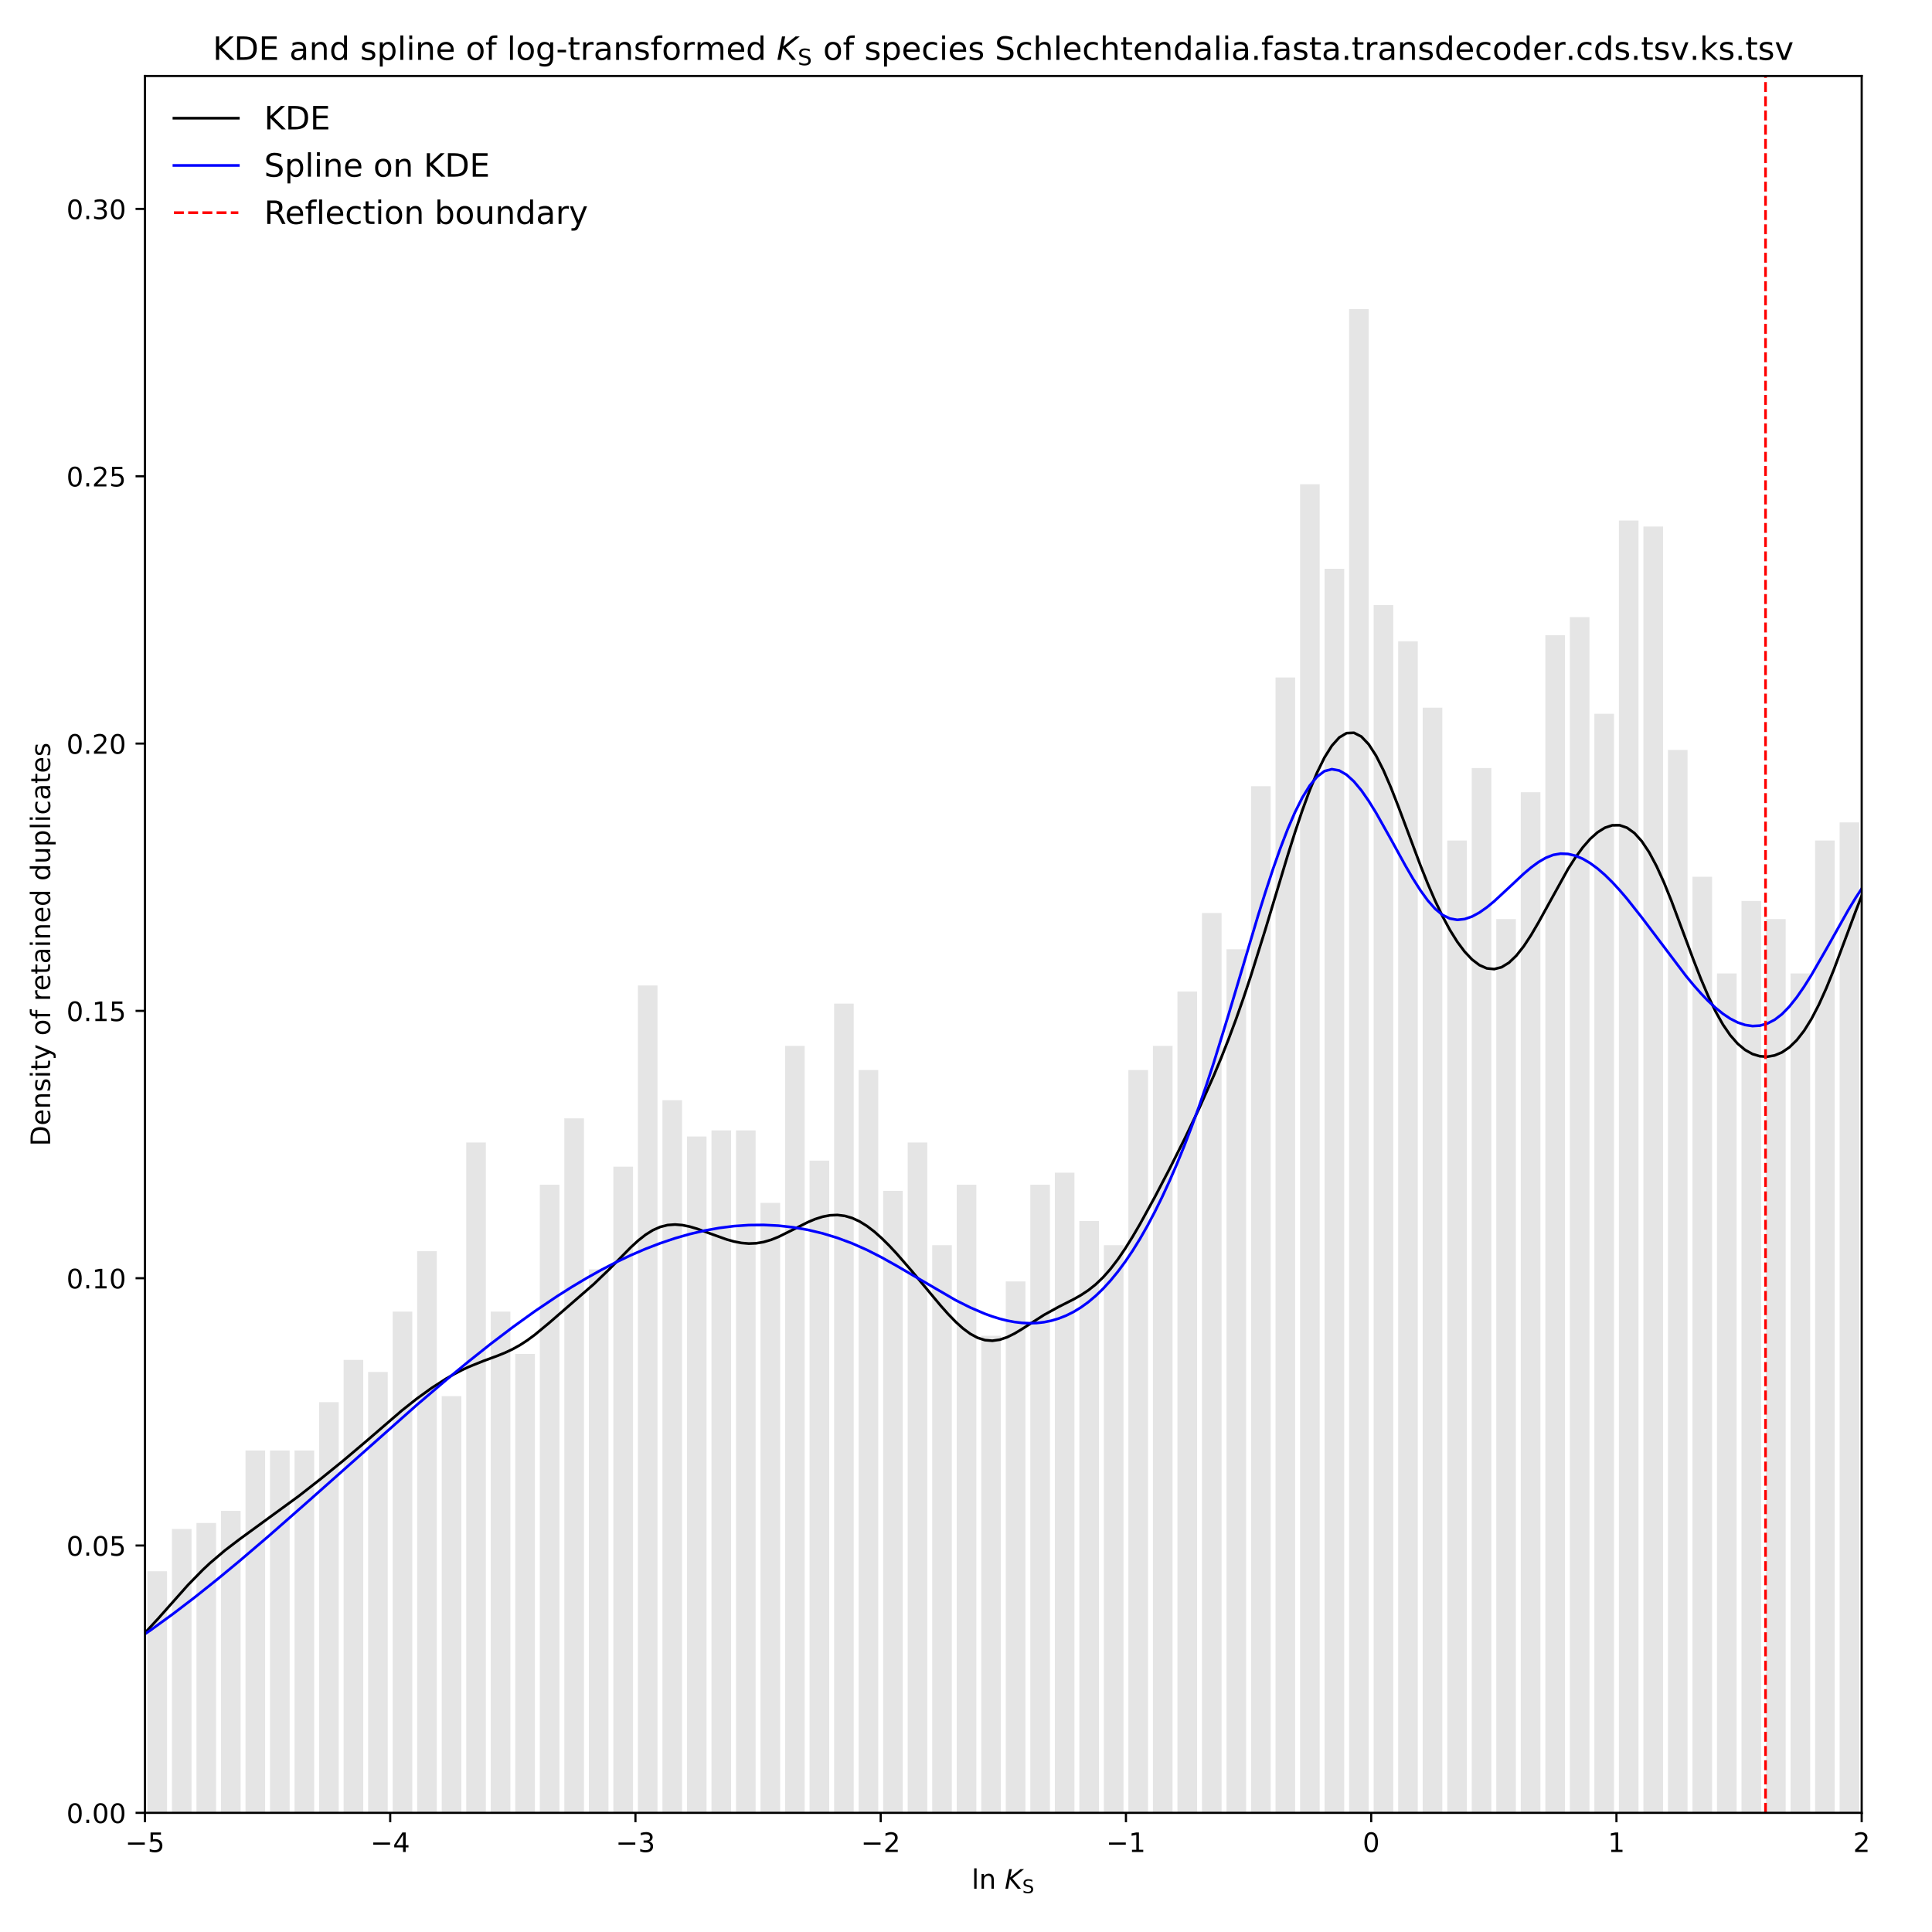 <?xml version="1.0" encoding="utf-8" standalone="no"?>
<!DOCTYPE svg PUBLIC "-//W3C//DTD SVG 1.1//EN"
  "http://www.w3.org/Graphics/SVG/1.1/DTD/svg11.dtd">
<!-- Created with matplotlib (https://matplotlib.org/) -->
<svg height="720pt" version="1.1" viewBox="0 0 720 720" width="720pt" xmlns="http://www.w3.org/2000/svg" xmlns:xlink="http://www.w3.org/1999/xlink">
 <defs>
  <style type="text/css">
*{stroke-linecap:butt;stroke-linejoin:round;}
  </style>
 </defs>
 <g id="figure_1">
  <g id="patch_1">
   <path d="M 0 720 
L 720 720 
L 720 0 
L 0 0 
z
" style="fill:#ffffff;"/>
  </g>
  <g id="axes_1">
   <g id="patch_2">
    <path d="M 54.02 675.592 
L 693.798 675.592 
L 693.798 28.32 
L 54.02 28.32 
z
" style="fill:#ffffff;"/>
   </g>
   <g id="patch_3">
    <path clip-path="url(#p135a4c1b5c)" d="M 54.934 675.592 
L 62.246 675.592 
L 62.246 585.569 
L 54.934 585.569 
z
" style="fill:#808080;opacity:0.2;"/>
   </g>
   <g id="patch_4">
    <path clip-path="url(#p135a4c1b5c)" d="M 64.074 675.592 
L 71.385 675.592 
L 71.385 569.815 
L 64.074 569.815 
z
" style="fill:#808080;opacity:0.2;"/>
   </g>
   <g id="patch_5">
    <path clip-path="url(#p135a4c1b5c)" d="M 73.213 675.592 
L 80.525 675.592 
L 80.525 567.564 
L 73.213 567.564 
z
" style="fill:#808080;opacity:0.2;"/>
   </g>
   <g id="patch_6">
    <path clip-path="url(#p135a4c1b5c)" d="M 82.353 675.592 
L 89.665 675.592 
L 89.665 563.063 
L 82.353 563.063 
z
" style="fill:#808080;opacity:0.2;"/>
   </g>
   <g id="patch_7">
    <path clip-path="url(#p135a4c1b5c)" d="M 91.493 675.592 
L 98.804 675.592 
L 98.804 540.558 
L 91.493 540.558 
z
" style="fill:#808080;opacity:0.2;"/>
   </g>
   <g id="patch_8">
    <path clip-path="url(#p135a4c1b5c)" d="M 100.632 675.592 
L 107.944 675.592 
L 107.944 540.558 
L 100.632 540.558 
z
" style="fill:#808080;opacity:0.2;"/>
   </g>
   <g id="patch_9">
    <path clip-path="url(#p135a4c1b5c)" d="M 109.772 675.592 
L 117.084 675.592 
L 117.084 540.558 
L 109.772 540.558 
z
" style="fill:#808080;opacity:0.2;"/>
   </g>
   <g id="patch_10">
    <path clip-path="url(#p135a4c1b5c)" d="M 118.912 675.592 
L 126.224 675.592 
L 126.224 522.553 
L 118.912 522.553 
z
" style="fill:#808080;opacity:0.2;"/>
   </g>
   <g id="patch_11">
    <path clip-path="url(#p135a4c1b5c)" d="M 128.051 675.592 
L 135.363 675.592 
L 135.363 506.799 
L 128.051 506.799 
z
" style="fill:#808080;opacity:0.2;"/>
   </g>
   <g id="patch_12">
    <path clip-path="url(#p135a4c1b5c)" d="M 137.191 675.592 
L 144.503 675.592 
L 144.503 511.3 
L 137.191 511.3 
z
" style="fill:#808080;opacity:0.2;"/>
   </g>
   <g id="patch_13">
    <path clip-path="url(#p135a4c1b5c)" d="M 146.331 675.592 
L 153.643 675.592 
L 153.643 488.794 
L 146.331 488.794 
z
" style="fill:#808080;opacity:0.2;"/>
   </g>
   <g id="patch_14">
    <path clip-path="url(#p135a4c1b5c)" d="M 155.471 675.592 
L 162.782 675.592 
L 162.782 466.289 
L 155.471 466.289 
z
" style="fill:#808080;opacity:0.2;"/>
   </g>
   <g id="patch_15">
    <path clip-path="url(#p135a4c1b5c)" d="M 164.61 675.592 
L 171.922 675.592 
L 171.922 520.302 
L 164.61 520.302 
z
" style="fill:#808080;opacity:0.2;"/>
   </g>
   <g id="patch_16">
    <path clip-path="url(#p135a4c1b5c)" d="M 173.75 675.592 
L 181.062 675.592 
L 181.062 425.778 
L 173.75 425.778 
z
" style="fill:#808080;opacity:0.2;"/>
   </g>
   <g id="patch_17">
    <path clip-path="url(#p135a4c1b5c)" d="M 182.89 675.592 
L 190.201 675.592 
L 190.201 488.794 
L 182.89 488.794 
z
" style="fill:#808080;opacity:0.2;"/>
   </g>
   <g id="patch_18">
    <path clip-path="url(#p135a4c1b5c)" d="M 192.029 675.592 
L 199.341 675.592 
L 199.341 504.548 
L 192.029 504.548 
z
" style="fill:#808080;opacity:0.2;"/>
   </g>
   <g id="patch_19">
    <path clip-path="url(#p135a4c1b5c)" d="M 201.169 675.592 
L 208.481 675.592 
L 208.481 441.532 
L 201.169 441.532 
z
" style="fill:#808080;opacity:0.2;"/>
   </g>
   <g id="patch_20">
    <path clip-path="url(#p135a4c1b5c)" d="M 210.309 675.592 
L 217.62 675.592 
L 217.62 416.776 
L 210.309 416.776 
z
" style="fill:#808080;opacity:0.2;"/>
   </g>
   <g id="patch_21">
    <path clip-path="url(#p135a4c1b5c)" d="M 219.448 675.592 
L 226.76 675.592 
L 226.76 473.04 
L 219.448 473.04 
z
" style="fill:#808080;opacity:0.2;"/>
   </g>
   <g id="patch_22">
    <path clip-path="url(#p135a4c1b5c)" d="M 228.588 675.592 
L 235.9 675.592 
L 235.9 434.781 
L 228.588 434.781 
z
" style="fill:#808080;opacity:0.2;"/>
   </g>
   <g id="patch_23">
    <path clip-path="url(#p135a4c1b5c)" d="M 237.728 675.592 
L 245.039 675.592 
L 245.039 367.263 
L 237.728 367.263 
z
" style="fill:#808080;opacity:0.2;"/>
   </g>
   <g id="patch_24">
    <path clip-path="url(#p135a4c1b5c)" d="M 246.867 675.592 
L 254.179 675.592 
L 254.179 410.024 
L 246.867 410.024 
z
" style="fill:#808080;opacity:0.2;"/>
   </g>
   <g id="patch_25">
    <path clip-path="url(#p135a4c1b5c)" d="M 256.007 675.592 
L 263.319 675.592 
L 263.319 423.528 
L 256.007 423.528 
z
" style="fill:#808080;opacity:0.2;"/>
   </g>
   <g id="patch_26">
    <path clip-path="url(#p135a4c1b5c)" d="M 265.147 675.592 
L 272.459 675.592 
L 272.459 421.277 
L 265.147 421.277 
z
" style="fill:#808080;opacity:0.2;"/>
   </g>
   <g id="patch_27">
    <path clip-path="url(#p135a4c1b5c)" d="M 274.286 675.592 
L 281.598 675.592 
L 281.598 421.277 
L 274.286 421.277 
z
" style="fill:#808080;opacity:0.2;"/>
   </g>
   <g id="patch_28">
    <path clip-path="url(#p135a4c1b5c)" d="M 283.426 675.592 
L 290.738 675.592 
L 290.738 448.284 
L 283.426 448.284 
z
" style="fill:#808080;opacity:0.2;"/>
   </g>
   <g id="patch_29">
    <path clip-path="url(#p135a4c1b5c)" d="M 292.566 675.592 
L 299.878 675.592 
L 299.878 389.769 
L 292.566 389.769 
z
" style="fill:#808080;opacity:0.2;"/>
   </g>
   <g id="patch_30">
    <path clip-path="url(#p135a4c1b5c)" d="M 301.706 675.592 
L 309.017 675.592 
L 309.017 432.53 
L 301.706 432.53 
z
" style="fill:#808080;opacity:0.2;"/>
   </g>
   <g id="patch_31">
    <path clip-path="url(#p135a4c1b5c)" d="M 310.845 675.592 
L 318.157 675.592 
L 318.157 374.015 
L 310.845 374.015 
z
" style="fill:#808080;opacity:0.2;"/>
   </g>
   <g id="patch_32">
    <path clip-path="url(#p135a4c1b5c)" d="M 319.985 675.592 
L 327.297 675.592 
L 327.297 398.771 
L 319.985 398.771 
z
" style="fill:#808080;opacity:0.2;"/>
   </g>
   <g id="patch_33">
    <path clip-path="url(#p135a4c1b5c)" d="M 329.125 675.592 
L 336.436 675.592 
L 336.436 443.783 
L 329.125 443.783 
z
" style="fill:#808080;opacity:0.2;"/>
   </g>
   <g id="patch_34">
    <path clip-path="url(#p135a4c1b5c)" d="M 338.264 675.592 
L 345.576 675.592 
L 345.576 425.778 
L 338.264 425.778 
z
" style="fill:#808080;opacity:0.2;"/>
   </g>
   <g id="patch_35">
    <path clip-path="url(#p135a4c1b5c)" d="M 347.404 675.592 
L 354.716 675.592 
L 354.716 464.038 
L 347.404 464.038 
z
" style="fill:#808080;opacity:0.2;"/>
   </g>
   <g id="patch_36">
    <path clip-path="url(#p135a4c1b5c)" d="M 356.544 675.592 
L 363.855 675.592 
L 363.855 441.532 
L 356.544 441.532 
z
" style="fill:#808080;opacity:0.2;"/>
   </g>
   <g id="patch_37">
    <path clip-path="url(#p135a4c1b5c)" d="M 365.683 675.592 
L 372.995 675.592 
L 372.995 497.797 
L 365.683 497.797 
z
" style="fill:#808080;opacity:0.2;"/>
   </g>
   <g id="patch_38">
    <path clip-path="url(#p135a4c1b5c)" d="M 374.823 675.592 
L 382.135 675.592 
L 382.135 477.542 
L 374.823 477.542 
z
" style="fill:#808080;opacity:0.2;"/>
   </g>
   <g id="patch_39">
    <path clip-path="url(#p135a4c1b5c)" d="M 383.963 675.592 
L 391.274 675.592 
L 391.274 441.532 
L 383.963 441.532 
z
" style="fill:#808080;opacity:0.2;"/>
   </g>
   <g id="patch_40">
    <path clip-path="url(#p135a4c1b5c)" d="M 393.102 675.592 
L 400.414 675.592 
L 400.414 437.031 
L 393.102 437.031 
z
" style="fill:#808080;opacity:0.2;"/>
   </g>
   <g id="patch_41">
    <path clip-path="url(#p135a4c1b5c)" d="M 402.242 675.592 
L 409.554 675.592 
L 409.554 455.036 
L 402.242 455.036 
z
" style="fill:#808080;opacity:0.2;"/>
   </g>
   <g id="patch_42">
    <path clip-path="url(#p135a4c1b5c)" d="M 411.382 675.592 
L 418.694 675.592 
L 418.694 464.038 
L 411.382 464.038 
z
" style="fill:#808080;opacity:0.2;"/>
   </g>
   <g id="patch_43">
    <path clip-path="url(#p135a4c1b5c)" d="M 420.522 675.592 
L 427.833 675.592 
L 427.833 398.771 
L 420.522 398.771 
z
" style="fill:#808080;opacity:0.2;"/>
   </g>
   <g id="patch_44">
    <path clip-path="url(#p135a4c1b5c)" d="M 429.661 675.592 
L 436.973 675.592 
L 436.973 389.769 
L 429.661 389.769 
z
" style="fill:#808080;opacity:0.2;"/>
   </g>
   <g id="patch_45">
    <path clip-path="url(#p135a4c1b5c)" d="M 438.801 675.592 
L 446.113 675.592 
L 446.113 369.514 
L 438.801 369.514 
z
" style="fill:#808080;opacity:0.2;"/>
   </g>
   <g id="patch_46">
    <path clip-path="url(#p135a4c1b5c)" d="M 447.941 675.592 
L 455.252 675.592 
L 455.252 340.257 
L 447.941 340.257 
z
" style="fill:#808080;opacity:0.2;"/>
   </g>
   <g id="patch_47">
    <path clip-path="url(#p135a4c1b5c)" d="M 457.08 675.592 
L 464.392 675.592 
L 464.392 353.76 
L 457.08 353.76 
z
" style="fill:#808080;opacity:0.2;"/>
   </g>
   <g id="patch_48">
    <path clip-path="url(#p135a4c1b5c)" d="M 466.22 675.592 
L 473.532 675.592 
L 473.532 292.994 
L 466.22 292.994 
z
" style="fill:#808080;opacity:0.2;"/>
   </g>
   <g id="patch_49">
    <path clip-path="url(#p135a4c1b5c)" d="M 475.36 675.592 
L 482.671 675.592 
L 482.671 252.484 
L 475.36 252.484 
z
" style="fill:#808080;opacity:0.2;"/>
   </g>
   <g id="patch_50">
    <path clip-path="url(#p135a4c1b5c)" d="M 484.499 675.592 
L 491.811 675.592 
L 491.811 180.466 
L 484.499 180.466 
z
" style="fill:#808080;opacity:0.2;"/>
   </g>
   <g id="patch_51">
    <path clip-path="url(#p135a4c1b5c)" d="M 493.639 675.592 
L 500.951 675.592 
L 500.951 211.974 
L 493.639 211.974 
z
" style="fill:#808080;opacity:0.2;"/>
   </g>
   <g id="patch_52">
    <path clip-path="url(#p135a4c1b5c)" d="M 502.779 675.592 
L 510.09 675.592 
L 510.09 115.199 
L 502.779 115.199 
z
" style="fill:#808080;opacity:0.2;"/>
   </g>
   <g id="patch_53">
    <path clip-path="url(#p135a4c1b5c)" d="M 511.918 675.592 
L 519.23 675.592 
L 519.23 225.477 
L 511.918 225.477 
z
" style="fill:#808080;opacity:0.2;"/>
   </g>
   <g id="patch_54">
    <path clip-path="url(#p135a4c1b5c)" d="M 521.058 675.592 
L 528.37 675.592 
L 528.37 238.981 
L 521.058 238.981 
z
" style="fill:#808080;opacity:0.2;"/>
   </g>
   <g id="patch_55">
    <path clip-path="url(#p135a4c1b5c)" d="M 530.198 675.592 
L 537.51 675.592 
L 537.51 263.737 
L 530.198 263.737 
z
" style="fill:#808080;opacity:0.2;"/>
   </g>
   <g id="patch_56">
    <path clip-path="url(#p135a4c1b5c)" d="M 539.337 675.592 
L 546.649 675.592 
L 546.649 313.25 
L 539.337 313.25 
z
" style="fill:#808080;opacity:0.2;"/>
   </g>
   <g id="patch_57">
    <path clip-path="url(#p135a4c1b5c)" d="M 548.477 675.592 
L 555.789 675.592 
L 555.789 286.243 
L 548.477 286.243 
z
" style="fill:#808080;opacity:0.2;"/>
   </g>
   <g id="patch_58">
    <path clip-path="url(#p135a4c1b5c)" d="M 557.617 675.592 
L 564.929 675.592 
L 564.929 342.507 
L 557.617 342.507 
z
" style="fill:#808080;opacity:0.2;"/>
   </g>
   <g id="patch_59">
    <path clip-path="url(#p135a4c1b5c)" d="M 566.757 675.592 
L 574.068 675.592 
L 574.068 295.245 
L 566.757 295.245 
z
" style="fill:#808080;opacity:0.2;"/>
   </g>
   <g id="patch_60">
    <path clip-path="url(#p135a4c1b5c)" d="M 575.896 675.592 
L 583.208 675.592 
L 583.208 236.73 
L 575.896 236.73 
z
" style="fill:#808080;opacity:0.2;"/>
   </g>
   <g id="patch_61">
    <path clip-path="url(#p135a4c1b5c)" d="M 585.036 675.592 
L 592.348 675.592 
L 592.348 229.978 
L 585.036 229.978 
z
" style="fill:#808080;opacity:0.2;"/>
   </g>
   <g id="patch_62">
    <path clip-path="url(#p135a4c1b5c)" d="M 594.176 675.592 
L 601.487 675.592 
L 601.487 265.988 
L 594.176 265.988 
z
" style="fill:#808080;opacity:0.2;"/>
   </g>
   <g id="patch_63">
    <path clip-path="url(#p135a4c1b5c)" d="M 603.315 675.592 
L 610.627 675.592 
L 610.627 193.969 
L 603.315 193.969 
z
" style="fill:#808080;opacity:0.2;"/>
   </g>
   <g id="patch_64">
    <path clip-path="url(#p135a4c1b5c)" d="M 612.455 675.592 
L 619.767 675.592 
L 619.767 196.22 
L 612.455 196.22 
z
" style="fill:#808080;opacity:0.2;"/>
   </g>
   <g id="patch_65">
    <path clip-path="url(#p135a4c1b5c)" d="M 621.595 675.592 
L 628.906 675.592 
L 628.906 279.491 
L 621.595 279.491 
z
" style="fill:#808080;opacity:0.2;"/>
   </g>
   <g id="patch_66">
    <path clip-path="url(#p135a4c1b5c)" d="M 630.734 675.592 
L 638.046 675.592 
L 638.046 326.753 
L 630.734 326.753 
z
" style="fill:#808080;opacity:0.2;"/>
   </g>
   <g id="patch_67">
    <path clip-path="url(#p135a4c1b5c)" d="M 639.874 675.592 
L 647.186 675.592 
L 647.186 362.762 
L 639.874 362.762 
z
" style="fill:#808080;opacity:0.2;"/>
   </g>
   <g id="patch_68">
    <path clip-path="url(#p135a4c1b5c)" d="M 649.014 675.592 
L 656.325 675.592 
L 656.325 335.755 
L 649.014 335.755 
z
" style="fill:#808080;opacity:0.2;"/>
   </g>
   <g id="patch_69">
    <path clip-path="url(#p135a4c1b5c)" d="M 658.153 675.592 
L 665.465 675.592 
L 665.465 342.507 
L 658.153 342.507 
z
" style="fill:#808080;opacity:0.2;"/>
   </g>
   <g id="patch_70">
    <path clip-path="url(#p135a4c1b5c)" d="M 667.293 675.592 
L 674.605 675.592 
L 674.605 362.762 
L 667.293 362.762 
z
" style="fill:#808080;opacity:0.2;"/>
   </g>
   <g id="patch_71">
    <path clip-path="url(#p135a4c1b5c)" d="M 676.433 675.592 
L 683.745 675.592 
L 683.745 313.25 
L 676.433 313.25 
z
" style="fill:#808080;opacity:0.2;"/>
   </g>
   <g id="patch_72">
    <path clip-path="url(#p135a4c1b5c)" d="M 685.572 675.592 
L 692.884 675.592 
L 692.884 306.498 
L 685.572 306.498 
z
" style="fill:#808080;opacity:0.2;"/>
   </g>
   <g id="matplotlib.axis_1">
    <g id="xtick_1">
     <g id="line2d_1">
      <defs>
       <path d="M 0 0 
L 0 3.5 
" id="m9b4131141a" style="stroke:#000000;stroke-width:0.8;"/>
      </defs>
      <g>
       <use style="stroke:#000000;stroke-width:0.8;" x="54.02" xlink:href="#m9b4131141a" y="675.592"/>
      </g>
     </g>
     <g id="text_1">
      <!-- −5 -->
      <defs>
       <path d="M 10.594 35.5 
L 73.188 35.5 
L 73.188 27.203 
L 10.594 27.203 
z
" id="DejaVuSans-8722"/>
       <path d="M 10.797 72.906 
L 49.516 72.906 
L 49.516 64.594 
L 19.828 64.594 
L 19.828 46.734 
Q 21.969 47.469 24.109 47.828 
Q 26.266 48.188 28.422 48.188 
Q 40.625 48.188 47.75 41.5 
Q 54.891 34.812 54.891 23.391 
Q 54.891 11.625 47.562 5.094 
Q 40.234 -1.422 26.906 -1.422 
Q 22.312 -1.422 17.547 -0.641 
Q 12.797 0.141 7.719 1.703 
L 7.719 11.625 
Q 12.109 9.234 16.797 8.062 
Q 21.484 6.891 26.703 6.891 
Q 35.156 6.891 40.078 11.328 
Q 45.016 15.766 45.016 23.391 
Q 45.016 31 40.078 35.438 
Q 35.156 39.891 26.703 39.891 
Q 22.75 39.891 18.812 39.016 
Q 14.891 38.141 10.797 36.281 
z
" id="DejaVuSans-53"/>
      </defs>
      <g transform="translate(46.649 690.19)scale(0.1 -0.1)">
       <use xlink:href="#DejaVuSans-8722"/>
       <use x="83.789" xlink:href="#DejaVuSans-53"/>
      </g>
     </g>
    </g>
    <g id="xtick_2">
     <g id="line2d_2">
      <g>
       <use style="stroke:#000000;stroke-width:0.8;" x="145.417" xlink:href="#m9b4131141a" y="675.592"/>
      </g>
     </g>
     <g id="text_2">
      <!-- −4 -->
      <defs>
       <path d="M 37.797 64.312 
L 12.891 25.391 
L 37.797 25.391 
z
M 35.203 72.906 
L 47.609 72.906 
L 47.609 25.391 
L 58.016 25.391 
L 58.016 17.188 
L 47.609 17.188 
L 47.609 0 
L 37.797 0 
L 37.797 17.188 
L 4.891 17.188 
L 4.891 26.703 
z
" id="DejaVuSans-52"/>
      </defs>
      <g transform="translate(138.046 690.19)scale(0.1 -0.1)">
       <use xlink:href="#DejaVuSans-8722"/>
       <use x="83.789" xlink:href="#DejaVuSans-52"/>
      </g>
     </g>
    </g>
    <g id="xtick_3">
     <g id="line2d_3">
      <g>
       <use style="stroke:#000000;stroke-width:0.8;" x="236.814" xlink:href="#m9b4131141a" y="675.592"/>
      </g>
     </g>
     <g id="text_3">
      <!-- −3 -->
      <defs>
       <path d="M 40.578 39.312 
Q 47.656 37.797 51.625 33 
Q 55.609 28.219 55.609 21.188 
Q 55.609 10.406 48.188 4.484 
Q 40.766 -1.422 27.094 -1.422 
Q 22.516 -1.422 17.656 -0.516 
Q 12.797 0.391 7.625 2.203 
L 7.625 11.719 
Q 11.719 9.328 16.594 8.109 
Q 21.484 6.891 26.812 6.891 
Q 36.078 6.891 40.938 10.547 
Q 45.797 14.203 45.797 21.188 
Q 45.797 27.641 41.281 31.266 
Q 36.766 34.906 28.719 34.906 
L 20.219 34.906 
L 20.219 43.016 
L 29.109 43.016 
Q 36.375 43.016 40.234 45.922 
Q 44.094 48.828 44.094 54.297 
Q 44.094 59.906 40.109 62.906 
Q 36.141 65.922 28.719 65.922 
Q 24.656 65.922 20.016 65.031 
Q 15.375 64.156 9.812 62.312 
L 9.812 71.094 
Q 15.438 72.656 20.344 73.438 
Q 25.25 74.219 29.594 74.219 
Q 40.828 74.219 47.359 69.109 
Q 53.906 64.016 53.906 55.328 
Q 53.906 49.266 50.438 45.094 
Q 46.969 40.922 40.578 39.312 
z
" id="DejaVuSans-51"/>
      </defs>
      <g transform="translate(229.443 690.19)scale(0.1 -0.1)">
       <use xlink:href="#DejaVuSans-8722"/>
       <use x="83.789" xlink:href="#DejaVuSans-51"/>
      </g>
     </g>
    </g>
    <g id="xtick_4">
     <g id="line2d_4">
      <g>
       <use style="stroke:#000000;stroke-width:0.8;" x="328.211" xlink:href="#m9b4131141a" y="675.592"/>
      </g>
     </g>
     <g id="text_4">
      <!-- −2 -->
      <defs>
       <path d="M 19.188 8.297 
L 53.609 8.297 
L 53.609 0 
L 7.328 0 
L 7.328 8.297 
Q 12.938 14.109 22.625 23.891 
Q 32.328 33.688 34.812 36.531 
Q 39.547 41.844 41.422 45.531 
Q 43.312 49.219 43.312 52.781 
Q 43.312 58.594 39.234 62.25 
Q 35.156 65.922 28.609 65.922 
Q 23.969 65.922 18.812 64.312 
Q 13.672 62.703 7.812 59.422 
L 7.812 69.391 
Q 13.766 71.781 18.938 73 
Q 24.125 74.219 28.422 74.219 
Q 39.75 74.219 46.484 68.547 
Q 53.219 62.891 53.219 53.422 
Q 53.219 48.922 51.531 44.891 
Q 49.859 40.875 45.406 35.406 
Q 44.188 33.984 37.641 27.219 
Q 31.109 20.453 19.188 8.297 
z
" id="DejaVuSans-50"/>
      </defs>
      <g transform="translate(320.84 690.19)scale(0.1 -0.1)">
       <use xlink:href="#DejaVuSans-8722"/>
       <use x="83.789" xlink:href="#DejaVuSans-50"/>
      </g>
     </g>
    </g>
    <g id="xtick_5">
     <g id="line2d_5">
      <g>
       <use style="stroke:#000000;stroke-width:0.8;" x="419.608" xlink:href="#m9b4131141a" y="675.592"/>
      </g>
     </g>
     <g id="text_5">
      <!-- −1 -->
      <defs>
       <path d="M 12.406 8.297 
L 28.516 8.297 
L 28.516 63.922 
L 10.984 60.406 
L 10.984 69.391 
L 28.422 72.906 
L 38.281 72.906 
L 38.281 8.297 
L 54.391 8.297 
L 54.391 0 
L 12.406 0 
z
" id="DejaVuSans-49"/>
      </defs>
      <g transform="translate(412.236 690.19)scale(0.1 -0.1)">
       <use xlink:href="#DejaVuSans-8722"/>
       <use x="83.789" xlink:href="#DejaVuSans-49"/>
      </g>
     </g>
    </g>
    <g id="xtick_6">
     <g id="line2d_6">
      <g>
       <use style="stroke:#000000;stroke-width:0.8;" x="511.004" xlink:href="#m9b4131141a" y="675.592"/>
      </g>
     </g>
     <g id="text_6">
      <!-- 0 -->
      <defs>
       <path d="M 31.781 66.406 
Q 24.172 66.406 20.328 58.906 
Q 16.5 51.422 16.5 36.375 
Q 16.5 21.391 20.328 13.891 
Q 24.172 6.391 31.781 6.391 
Q 39.453 6.391 43.281 13.891 
Q 47.125 21.391 47.125 36.375 
Q 47.125 51.422 43.281 58.906 
Q 39.453 66.406 31.781 66.406 
z
M 31.781 74.219 
Q 44.047 74.219 50.516 64.516 
Q 56.984 54.828 56.984 36.375 
Q 56.984 17.969 50.516 8.266 
Q 44.047 -1.422 31.781 -1.422 
Q 19.531 -1.422 13.062 8.266 
Q 6.594 17.969 6.594 36.375 
Q 6.594 54.828 13.062 64.516 
Q 19.531 74.219 31.781 74.219 
z
" id="DejaVuSans-48"/>
      </defs>
      <g transform="translate(507.823 690.19)scale(0.1 -0.1)">
       <use xlink:href="#DejaVuSans-48"/>
      </g>
     </g>
    </g>
    <g id="xtick_7">
     <g id="line2d_7">
      <g>
       <use style="stroke:#000000;stroke-width:0.8;" x="602.401" xlink:href="#m9b4131141a" y="675.592"/>
      </g>
     </g>
     <g id="text_7">
      <!-- 1 -->
      <g transform="translate(599.22 690.19)scale(0.1 -0.1)">
       <use xlink:href="#DejaVuSans-49"/>
      </g>
     </g>
    </g>
    <g id="xtick_8">
     <g id="line2d_8">
      <g>
       <use style="stroke:#000000;stroke-width:0.8;" x="693.798" xlink:href="#m9b4131141a" y="675.592"/>
      </g>
     </g>
     <g id="text_8">
      <!-- 2 -->
      <g transform="translate(690.617 690.19)scale(0.1 -0.1)">
       <use xlink:href="#DejaVuSans-50"/>
      </g>
     </g>
    </g>
    <g id="text_9">
     <!-- ln $K_\mathrm{S}$ -->
     <defs>
      <path d="M 9.422 75.984 
L 18.406 75.984 
L 18.406 0 
L 9.422 0 
z
" id="DejaVuSans-108"/>
      <path d="M 54.891 33.016 
L 54.891 0 
L 45.906 0 
L 45.906 32.719 
Q 45.906 40.484 42.875 44.328 
Q 39.844 48.188 33.797 48.188 
Q 26.516 48.188 22.312 43.547 
Q 18.109 38.922 18.109 30.906 
L 18.109 0 
L 9.078 0 
L 9.078 54.688 
L 18.109 54.688 
L 18.109 46.188 
Q 21.344 51.125 25.703 53.562 
Q 30.078 56 35.797 56 
Q 45.219 56 50.047 50.172 
Q 54.891 44.344 54.891 33.016 
z
" id="DejaVuSans-110"/>
      <path id="DejaVuSans-32"/>
      <path d="M 16.891 72.906 
L 26.812 72.906 
L 20.797 42.188 
L 59.078 72.906 
L 72.219 72.906 
L 28.906 38.094 
L 60.594 0 
L 48.578 0 
L 19.484 35.5 
L 12.594 0 
L 2.688 0 
z
" id="DejaVuSans-Oblique-75"/>
      <path d="M 53.516 70.516 
L 53.516 60.891 
Q 47.906 63.578 42.922 64.891 
Q 37.938 66.219 33.297 66.219 
Q 25.25 66.219 20.875 63.094 
Q 16.5 59.969 16.5 54.203 
Q 16.5 49.359 19.406 46.891 
Q 22.312 44.438 30.422 42.922 
L 36.375 41.703 
Q 47.406 39.594 52.656 34.297 
Q 57.906 29 57.906 20.125 
Q 57.906 9.516 50.797 4.047 
Q 43.703 -1.422 29.984 -1.422 
Q 24.812 -1.422 18.969 -0.25 
Q 13.141 0.922 6.891 3.219 
L 6.891 13.375 
Q 12.891 10.016 18.656 8.297 
Q 24.422 6.594 29.984 6.594 
Q 38.422 6.594 43.016 9.906 
Q 47.609 13.234 47.609 19.391 
Q 47.609 24.75 44.312 27.781 
Q 41.016 30.812 33.5 32.328 
L 27.484 33.5 
Q 16.453 35.688 11.516 40.375 
Q 6.594 45.062 6.594 53.422 
Q 6.594 63.094 13.406 68.656 
Q 20.219 74.219 32.172 74.219 
Q 37.312 74.219 42.625 73.281 
Q 47.953 72.359 53.516 70.516 
z
" id="DejaVuSans-83"/>
     </defs>
     <g transform="translate(362.109 703.869)scale(0.1 -0.1)">
      <use transform="translate(0 0.016)" xlink:href="#DejaVuSans-108"/>
      <use transform="translate(27.783 0.016)" xlink:href="#DejaVuSans-110"/>
      <use transform="translate(91.162 0.016)" xlink:href="#DejaVuSans-32"/>
      <use transform="translate(122.949 0.016)" xlink:href="#DejaVuSans-Oblique-75"/>
      <use transform="translate(188.525 -16.391)scale(0.7)" xlink:href="#DejaVuSans-83"/>
     </g>
    </g>
   </g>
   <g id="matplotlib.axis_2">
    <g id="ytick_1">
     <g id="line2d_9">
      <defs>
       <path d="M 0 0 
L -3.5 0 
" id="mdf27ccb653" style="stroke:#000000;stroke-width:0.8;"/>
      </defs>
      <g>
       <use style="stroke:#000000;stroke-width:0.8;" x="54.02" xlink:href="#mdf27ccb653" y="675.592"/>
      </g>
     </g>
     <g id="text_10">
      <!-- 0.00 -->
      <defs>
       <path d="M 10.688 12.406 
L 21 12.406 
L 21 0 
L 10.688 0 
z
" id="DejaVuSans-46"/>
      </defs>
      <g transform="translate(24.754 679.391)scale(0.1 -0.1)">
       <use xlink:href="#DejaVuSans-48"/>
       <use x="63.623" xlink:href="#DejaVuSans-46"/>
       <use x="95.41" xlink:href="#DejaVuSans-48"/>
       <use x="159.033" xlink:href="#DejaVuSans-48"/>
      </g>
     </g>
    </g>
    <g id="ytick_2">
     <g id="line2d_10">
      <g>
       <use style="stroke:#000000;stroke-width:0.8;" x="54.02" xlink:href="#mdf27ccb653" y="575.97"/>
      </g>
     </g>
     <g id="text_11">
      <!-- 0.05 -->
      <g transform="translate(24.754 579.77)scale(0.1 -0.1)">
       <use xlink:href="#DejaVuSans-48"/>
       <use x="63.623" xlink:href="#DejaVuSans-46"/>
       <use x="95.41" xlink:href="#DejaVuSans-48"/>
       <use x="159.033" xlink:href="#DejaVuSans-53"/>
      </g>
     </g>
    </g>
    <g id="ytick_3">
     <g id="line2d_11">
      <g>
       <use style="stroke:#000000;stroke-width:0.8;" x="54.02" xlink:href="#mdf27ccb653" y="476.349"/>
      </g>
     </g>
     <g id="text_12">
      <!-- 0.10 -->
      <g transform="translate(24.754 480.148)scale(0.1 -0.1)">
       <use xlink:href="#DejaVuSans-48"/>
       <use x="63.623" xlink:href="#DejaVuSans-46"/>
       <use x="95.41" xlink:href="#DejaVuSans-49"/>
       <use x="159.033" xlink:href="#DejaVuSans-48"/>
      </g>
     </g>
    </g>
    <g id="ytick_4">
     <g id="line2d_12">
      <g>
       <use style="stroke:#000000;stroke-width:0.8;" x="54.02" xlink:href="#mdf27ccb653" y="376.727"/>
      </g>
     </g>
     <g id="text_13">
      <!-- 0.15 -->
      <g transform="translate(24.754 380.526)scale(0.1 -0.1)">
       <use xlink:href="#DejaVuSans-48"/>
       <use x="63.623" xlink:href="#DejaVuSans-46"/>
       <use x="95.41" xlink:href="#DejaVuSans-49"/>
       <use x="159.033" xlink:href="#DejaVuSans-53"/>
      </g>
     </g>
    </g>
    <g id="ytick_5">
     <g id="line2d_13">
      <g>
       <use style="stroke:#000000;stroke-width:0.8;" x="54.02" xlink:href="#mdf27ccb653" y="277.105"/>
      </g>
     </g>
     <g id="text_14">
      <!-- 0.20 -->
      <g transform="translate(24.754 280.905)scale(0.1 -0.1)">
       <use xlink:href="#DejaVuSans-48"/>
       <use x="63.623" xlink:href="#DejaVuSans-46"/>
       <use x="95.41" xlink:href="#DejaVuSans-50"/>
       <use x="159.033" xlink:href="#DejaVuSans-48"/>
      </g>
     </g>
    </g>
    <g id="ytick_6">
     <g id="line2d_14">
      <g>
       <use style="stroke:#000000;stroke-width:0.8;" x="54.02" xlink:href="#mdf27ccb653" y="177.484"/>
      </g>
     </g>
     <g id="text_15">
      <!-- 0.25 -->
      <g transform="translate(24.754 181.283)scale(0.1 -0.1)">
       <use xlink:href="#DejaVuSans-48"/>
       <use x="63.623" xlink:href="#DejaVuSans-46"/>
       <use x="95.41" xlink:href="#DejaVuSans-50"/>
       <use x="159.033" xlink:href="#DejaVuSans-53"/>
      </g>
     </g>
    </g>
    <g id="ytick_7">
     <g id="line2d_15">
      <g>
       <use style="stroke:#000000;stroke-width:0.8;" x="54.02" xlink:href="#mdf27ccb653" y="77.862"/>
      </g>
     </g>
     <g id="text_16">
      <!-- 0.30 -->
      <g transform="translate(24.754 81.661)scale(0.1 -0.1)">
       <use xlink:href="#DejaVuSans-48"/>
       <use x="63.623" xlink:href="#DejaVuSans-46"/>
       <use x="95.41" xlink:href="#DejaVuSans-51"/>
       <use x="159.033" xlink:href="#DejaVuSans-48"/>
      </g>
     </g>
    </g>
    <g id="text_17">
     <!-- Density of retained duplicates -->
     <defs>
      <path d="M 19.672 64.797 
L 19.672 8.109 
L 31.594 8.109 
Q 46.688 8.109 53.688 14.938 
Q 60.688 21.781 60.688 36.531 
Q 60.688 51.172 53.688 57.984 
Q 46.688 64.797 31.594 64.797 
z
M 9.812 72.906 
L 30.078 72.906 
Q 51.266 72.906 61.172 64.094 
Q 71.094 55.281 71.094 36.531 
Q 71.094 17.672 61.125 8.828 
Q 51.172 0 30.078 0 
L 9.812 0 
z
" id="DejaVuSans-68"/>
      <path d="M 56.203 29.594 
L 56.203 25.203 
L 14.891 25.203 
Q 15.484 15.922 20.484 11.062 
Q 25.484 6.203 34.422 6.203 
Q 39.594 6.203 44.453 7.469 
Q 49.312 8.734 54.109 11.281 
L 54.109 2.781 
Q 49.266 0.734 44.188 -0.344 
Q 39.109 -1.422 33.891 -1.422 
Q 20.797 -1.422 13.156 6.188 
Q 5.516 13.812 5.516 26.812 
Q 5.516 40.234 12.766 48.109 
Q 20.016 56 32.328 56 
Q 43.359 56 49.781 48.891 
Q 56.203 41.797 56.203 29.594 
z
M 47.219 32.234 
Q 47.125 39.594 43.094 43.984 
Q 39.062 48.391 32.422 48.391 
Q 24.906 48.391 20.391 44.141 
Q 15.875 39.891 15.188 32.172 
z
" id="DejaVuSans-101"/>
      <path d="M 44.281 53.078 
L 44.281 44.578 
Q 40.484 46.531 36.375 47.5 
Q 32.281 48.484 27.875 48.484 
Q 21.188 48.484 17.844 46.438 
Q 14.5 44.391 14.5 40.281 
Q 14.5 37.156 16.891 35.375 
Q 19.281 33.594 26.516 31.984 
L 29.594 31.297 
Q 39.156 29.25 43.188 25.516 
Q 47.219 21.781 47.219 15.094 
Q 47.219 7.469 41.188 3.016 
Q 35.156 -1.422 24.609 -1.422 
Q 20.219 -1.422 15.453 -0.562 
Q 10.688 0.297 5.422 2 
L 5.422 11.281 
Q 10.406 8.688 15.234 7.391 
Q 20.062 6.109 24.812 6.109 
Q 31.156 6.109 34.562 8.281 
Q 37.984 10.453 37.984 14.406 
Q 37.984 18.062 35.516 20.016 
Q 33.062 21.969 24.703 23.781 
L 21.578 24.516 
Q 13.234 26.266 9.516 29.906 
Q 5.812 33.547 5.812 39.891 
Q 5.812 47.609 11.281 51.797 
Q 16.75 56 26.812 56 
Q 31.781 56 36.172 55.266 
Q 40.578 54.547 44.281 53.078 
z
" id="DejaVuSans-115"/>
      <path d="M 9.422 54.688 
L 18.406 54.688 
L 18.406 0 
L 9.422 0 
z
M 9.422 75.984 
L 18.406 75.984 
L 18.406 64.594 
L 9.422 64.594 
z
" id="DejaVuSans-105"/>
      <path d="M 18.312 70.219 
L 18.312 54.688 
L 36.812 54.688 
L 36.812 47.703 
L 18.312 47.703 
L 18.312 18.016 
Q 18.312 11.328 20.141 9.422 
Q 21.969 7.516 27.594 7.516 
L 36.812 7.516 
L 36.812 0 
L 27.594 0 
Q 17.188 0 13.234 3.875 
Q 9.281 7.766 9.281 18.016 
L 9.281 47.703 
L 2.688 47.703 
L 2.688 54.688 
L 9.281 54.688 
L 9.281 70.219 
z
" id="DejaVuSans-116"/>
      <path d="M 32.172 -5.078 
Q 28.375 -14.844 24.75 -17.812 
Q 21.141 -20.797 15.094 -20.797 
L 7.906 -20.797 
L 7.906 -13.281 
L 13.188 -13.281 
Q 16.891 -13.281 18.938 -11.516 
Q 21 -9.766 23.484 -3.219 
L 25.094 0.875 
L 2.984 54.688 
L 12.5 54.688 
L 29.594 11.922 
L 46.688 54.688 
L 56.203 54.688 
z
" id="DejaVuSans-121"/>
      <path d="M 30.609 48.391 
Q 23.391 48.391 19.188 42.75 
Q 14.984 37.109 14.984 27.297 
Q 14.984 17.484 19.156 11.844 
Q 23.344 6.203 30.609 6.203 
Q 37.797 6.203 41.984 11.859 
Q 46.188 17.531 46.188 27.297 
Q 46.188 37.016 41.984 42.703 
Q 37.797 48.391 30.609 48.391 
z
M 30.609 56 
Q 42.328 56 49.016 48.375 
Q 55.719 40.766 55.719 27.297 
Q 55.719 13.875 49.016 6.219 
Q 42.328 -1.422 30.609 -1.422 
Q 18.844 -1.422 12.172 6.219 
Q 5.516 13.875 5.516 27.297 
Q 5.516 40.766 12.172 48.375 
Q 18.844 56 30.609 56 
z
" id="DejaVuSans-111"/>
      <path d="M 37.109 75.984 
L 37.109 68.5 
L 28.516 68.5 
Q 23.688 68.5 21.797 66.547 
Q 19.922 64.594 19.922 59.516 
L 19.922 54.688 
L 34.719 54.688 
L 34.719 47.703 
L 19.922 47.703 
L 19.922 0 
L 10.891 0 
L 10.891 47.703 
L 2.297 47.703 
L 2.297 54.688 
L 10.891 54.688 
L 10.891 58.5 
Q 10.891 67.625 15.141 71.797 
Q 19.391 75.984 28.609 75.984 
z
" id="DejaVuSans-102"/>
      <path d="M 41.109 46.297 
Q 39.594 47.172 37.812 47.578 
Q 36.031 48 33.891 48 
Q 26.266 48 22.188 43.047 
Q 18.109 38.094 18.109 28.812 
L 18.109 0 
L 9.078 0 
L 9.078 54.688 
L 18.109 54.688 
L 18.109 46.188 
Q 20.953 51.172 25.484 53.578 
Q 30.031 56 36.531 56 
Q 37.453 56 38.578 55.875 
Q 39.703 55.766 41.062 55.516 
z
" id="DejaVuSans-114"/>
      <path d="M 34.281 27.484 
Q 23.391 27.484 19.188 25 
Q 14.984 22.516 14.984 16.5 
Q 14.984 11.719 18.141 8.906 
Q 21.297 6.109 26.703 6.109 
Q 34.188 6.109 38.703 11.406 
Q 43.219 16.703 43.219 25.484 
L 43.219 27.484 
z
M 52.203 31.203 
L 52.203 0 
L 43.219 0 
L 43.219 8.297 
Q 40.141 3.328 35.547 0.953 
Q 30.953 -1.422 24.312 -1.422 
Q 15.922 -1.422 10.953 3.297 
Q 6 8.016 6 15.922 
Q 6 25.141 12.172 29.828 
Q 18.359 34.516 30.609 34.516 
L 43.219 34.516 
L 43.219 35.406 
Q 43.219 41.609 39.141 45 
Q 35.062 48.391 27.688 48.391 
Q 23 48.391 18.547 47.266 
Q 14.109 46.141 10.016 43.891 
L 10.016 52.203 
Q 14.938 54.109 19.578 55.047 
Q 24.219 56 28.609 56 
Q 40.484 56 46.344 49.844 
Q 52.203 43.703 52.203 31.203 
z
" id="DejaVuSans-97"/>
      <path d="M 45.406 46.391 
L 45.406 75.984 
L 54.391 75.984 
L 54.391 0 
L 45.406 0 
L 45.406 8.203 
Q 42.578 3.328 38.25 0.953 
Q 33.938 -1.422 27.875 -1.422 
Q 17.969 -1.422 11.734 6.484 
Q 5.516 14.406 5.516 27.297 
Q 5.516 40.188 11.734 48.094 
Q 17.969 56 27.875 56 
Q 33.938 56 38.25 53.625 
Q 42.578 51.266 45.406 46.391 
z
M 14.797 27.297 
Q 14.797 17.391 18.875 11.75 
Q 22.953 6.109 30.078 6.109 
Q 37.203 6.109 41.297 11.75 
Q 45.406 17.391 45.406 27.297 
Q 45.406 37.203 41.297 42.844 
Q 37.203 48.484 30.078 48.484 
Q 22.953 48.484 18.875 42.844 
Q 14.797 37.203 14.797 27.297 
z
" id="DejaVuSans-100"/>
      <path d="M 8.5 21.578 
L 8.5 54.688 
L 17.484 54.688 
L 17.484 21.922 
Q 17.484 14.156 20.5 10.266 
Q 23.531 6.391 29.594 6.391 
Q 36.859 6.391 41.078 11.031 
Q 45.312 15.672 45.312 23.688 
L 45.312 54.688 
L 54.297 54.688 
L 54.297 0 
L 45.312 0 
L 45.312 8.406 
Q 42.047 3.422 37.719 1 
Q 33.406 -1.422 27.688 -1.422 
Q 18.266 -1.422 13.375 4.438 
Q 8.5 10.297 8.5 21.578 
z
M 31.109 56 
z
" id="DejaVuSans-117"/>
      <path d="M 18.109 8.203 
L 18.109 -20.797 
L 9.078 -20.797 
L 9.078 54.688 
L 18.109 54.688 
L 18.109 46.391 
Q 20.953 51.266 25.266 53.625 
Q 29.594 56 35.594 56 
Q 45.562 56 51.781 48.094 
Q 58.016 40.188 58.016 27.297 
Q 58.016 14.406 51.781 6.484 
Q 45.562 -1.422 35.594 -1.422 
Q 29.594 -1.422 25.266 0.953 
Q 20.953 3.328 18.109 8.203 
z
M 48.688 27.297 
Q 48.688 37.203 44.609 42.844 
Q 40.531 48.484 33.406 48.484 
Q 26.266 48.484 22.188 42.844 
Q 18.109 37.203 18.109 27.297 
Q 18.109 17.391 22.188 11.75 
Q 26.266 6.109 33.406 6.109 
Q 40.531 6.109 44.609 11.75 
Q 48.688 17.391 48.688 27.297 
z
" id="DejaVuSans-112"/>
      <path d="M 48.781 52.594 
L 48.781 44.188 
Q 44.969 46.297 41.141 47.344 
Q 37.312 48.391 33.406 48.391 
Q 24.656 48.391 19.812 42.844 
Q 14.984 37.312 14.984 27.297 
Q 14.984 17.281 19.812 11.734 
Q 24.656 6.203 33.406 6.203 
Q 37.312 6.203 41.141 7.25 
Q 44.969 8.297 48.781 10.406 
L 48.781 2.094 
Q 45.016 0.344 40.984 -0.531 
Q 36.969 -1.422 32.422 -1.422 
Q 20.062 -1.422 12.781 6.344 
Q 5.516 14.109 5.516 27.297 
Q 5.516 40.672 12.859 48.328 
Q 20.219 56 33.016 56 
Q 37.156 56 41.109 55.141 
Q 45.062 54.297 48.781 52.594 
z
" id="DejaVuSans-99"/>
     </defs>
     <g transform="translate(18.675 427.154)rotate(-90)scale(0.1 -0.1)">
      <use xlink:href="#DejaVuSans-68"/>
      <use x="77.002" xlink:href="#DejaVuSans-101"/>
      <use x="138.525" xlink:href="#DejaVuSans-110"/>
      <use x="201.904" xlink:href="#DejaVuSans-115"/>
      <use x="254.004" xlink:href="#DejaVuSans-105"/>
      <use x="281.787" xlink:href="#DejaVuSans-116"/>
      <use x="320.996" xlink:href="#DejaVuSans-121"/>
      <use x="380.176" xlink:href="#DejaVuSans-32"/>
      <use x="411.963" xlink:href="#DejaVuSans-111"/>
      <use x="473.145" xlink:href="#DejaVuSans-102"/>
      <use x="508.35" xlink:href="#DejaVuSans-32"/>
      <use x="540.137" xlink:href="#DejaVuSans-114"/>
      <use x="579" xlink:href="#DejaVuSans-101"/>
      <use x="640.523" xlink:href="#DejaVuSans-116"/>
      <use x="679.732" xlink:href="#DejaVuSans-97"/>
      <use x="741.012" xlink:href="#DejaVuSans-105"/>
      <use x="768.795" xlink:href="#DejaVuSans-110"/>
      <use x="832.174" xlink:href="#DejaVuSans-101"/>
      <use x="893.697" xlink:href="#DejaVuSans-100"/>
      <use x="957.174" xlink:href="#DejaVuSans-32"/>
      <use x="988.961" xlink:href="#DejaVuSans-100"/>
      <use x="1052.438" xlink:href="#DejaVuSans-117"/>
      <use x="1115.816" xlink:href="#DejaVuSans-112"/>
      <use x="1179.293" xlink:href="#DejaVuSans-108"/>
      <use x="1207.076" xlink:href="#DejaVuSans-105"/>
      <use x="1234.859" xlink:href="#DejaVuSans-99"/>
      <use x="1289.84" xlink:href="#DejaVuSans-97"/>
      <use x="1351.119" xlink:href="#DejaVuSans-116"/>
      <use x="1390.328" xlink:href="#DejaVuSans-101"/>
      <use x="1451.852" xlink:href="#DejaVuSans-115"/>
     </g>
    </g>
   </g>
   <g id="line2d_16">
    <path clip-path="url(#p135a4c1b5c)" d="M -1 646.395 
L 4.044 643.303 
L 20.545 632.919 
L 34.297 624.556 
L 39.797 620.906 
L 42.547 618.899 
L 45.297 616.727 
L 48.048 614.365 
L 50.798 611.805 
L 53.548 609.051 
L 59.049 603.08 
L 70.05 590.682 
L 75.55 585.055 
L 78.3 582.482 
L 83.801 577.807 
L 89.301 573.611 
L 111.303 557.565 
L 119.554 551.114 
L 127.804 544.435 
L 136.055 537.467 
L 149.806 525.624 
L 155.307 521.265 
L 160.807 517.3 
L 166.308 513.769 
L 169.058 512.187 
L 171.808 510.744 
L 174.558 509.444 
L 180.059 507.224 
L 185.559 505.2 
L 188.309 504.079 
L 191.06 502.781 
L 193.81 501.25 
L 196.56 499.463 
L 199.31 497.435 
L 204.811 492.875 
L 221.312 478.538 
L 226.813 473.25 
L 235.063 464.859 
L 237.814 462.337 
L 240.564 460.165 
L 243.314 458.444 
L 246.064 457.233 
L 248.814 456.544 
L 251.565 456.343 
L 254.315 456.566 
L 257.065 457.129 
L 259.815 457.939 
L 265.316 459.945 
L 270.816 461.911 
L 273.566 462.682 
L 276.317 463.213 
L 279.067 463.443 
L 281.817 463.332 
L 284.567 462.865 
L 287.318 462.061 
L 290.068 460.968 
L 295.568 458.241 
L 301.069 455.463 
L 303.819 454.31 
L 306.569 453.433 
L 309.319 452.908 
L 312.07 452.79 
L 314.82 453.121 
L 317.57 453.92 
L 320.32 455.183 
L 323.071 456.886 
L 325.821 458.986 
L 328.571 461.428 
L 331.321 464.149 
L 334.072 467.088 
L 339.572 473.41 
L 350.573 486.593 
L 353.323 489.685 
L 356.073 492.532 
L 358.824 495.028 
L 361.574 497.067 
L 364.324 498.556 
L 367.074 499.428 
L 369.825 499.658 
L 372.575 499.27 
L 375.325 498.339 
L 378.075 496.978 
L 380.825 495.33 
L 389.076 490.03 
L 394.577 487 
L 400.077 484.214 
L 402.827 482.665 
L 405.578 480.852 
L 408.328 478.669 
L 411.078 476.04 
L 413.828 472.929 
L 416.578 469.339 
L 419.329 465.31 
L 422.079 460.906 
L 424.829 456.203 
L 430.33 446.181 
L 435.83 435.646 
L 441.331 424.698 
L 446.831 413.204 
L 452.331 400.877 
L 455.082 394.279 
L 457.832 387.32 
L 460.582 379.954 
L 463.332 372.151 
L 466.083 363.912 
L 471.583 346.321 
L 479.834 318.938 
L 482.584 310.221 
L 485.334 302.024 
L 488.084 294.527 
L 490.835 287.905 
L 493.585 282.318 
L 496.335 277.92 
L 499.085 274.847 
L 501.836 273.212 
L 504.586 273.089 
L 507.336 274.499 
L 510.086 277.396 
L 512.836 281.659 
L 515.587 287.096 
L 518.337 293.46 
L 521.087 300.463 
L 529.338 322.468 
L 532.088 329.341 
L 534.838 335.707 
L 537.589 341.472 
L 540.339 346.578 
L 543.089 350.988 
L 545.839 354.668 
L 548.589 357.579 
L 551.34 359.668 
L 554.09 360.878 
L 556.84 361.152 
L 559.59 360.451 
L 562.341 358.769 
L 565.091 356.144 
L 567.841 352.668 
L 570.591 348.484 
L 573.342 343.776 
L 584.342 323.889 
L 587.093 319.585 
L 589.843 315.816 
L 592.593 312.665 
L 595.343 310.198 
L 598.094 308.475 
L 600.844 307.565 
L 603.594 307.541 
L 606.344 308.481 
L 609.095 310.455 
L 611.845 313.507 
L 614.595 317.638 
L 617.345 322.792 
L 620.095 328.847 
L 622.846 335.618 
L 628.346 350.324 
L 631.096 357.706 
L 633.847 364.747 
L 636.597 371.222 
L 639.347 376.958 
L 642.097 381.849 
L 644.847 385.851 
L 647.598 388.973 
L 650.348 391.267 
L 653.098 392.797 
L 655.848 393.627 
L 658.599 393.8 
L 661.349 393.325 
L 664.099 392.176 
L 666.849 390.3 
L 669.6 387.628 
L 672.35 384.101 
L 675.1 379.685 
L 677.85 374.392 
L 680.6 368.295 
L 683.351 361.532 
L 688.851 346.855 
L 691.601 339.466 
L 694.352 332.419 
L 697.102 325.98 
L 699.852 320.375 
L 702.602 315.781 
L 705.353 312.323 
L 708.103 310.084 
L 710.853 309.122 
L 713.603 309.502 
L 716.353 311.314 
L 719.104 314.705 
L 721 318.271 
L 721 318.271 
" style="fill:none;stroke:#000000;stroke-linecap:square;"/>
   </g>
   <g id="line2d_17">
    <path clip-path="url(#p135a4c1b5c)" d="M -1 640.495 
L 6.794 636.822 
L 15.045 632.658 
L 23.296 628.204 
L 31.546 623.456 
L 39.797 618.408 
L 48.048 613.053 
L 56.298 607.385 
L 64.549 601.399 
L 72.8 595.096 
L 81.05 588.512 
L 89.301 581.688 
L 100.302 572.291 
L 114.053 560.208 
L 155.307 523.604 
L 166.308 514.234 
L 174.558 507.436 
L 182.809 500.882 
L 191.06 494.615 
L 199.31 488.678 
L 207.561 483.112 
L 213.061 479.63 
L 218.562 476.344 
L 224.062 473.268 
L 229.563 470.415 
L 235.063 467.796 
L 240.564 465.425 
L 246.064 463.312 
L 251.565 461.466 
L 257.065 459.896 
L 262.566 458.611 
L 268.066 457.62 
L 273.566 456.931 
L 279.067 456.554 
L 284.567 456.496 
L 290.068 456.768 
L 295.568 457.378 
L 301.069 458.334 
L 306.569 459.646 
L 312.07 461.323 
L 317.57 463.372 
L 323.071 465.804 
L 328.571 468.606 
L 334.072 471.686 
L 356.073 484.505 
L 361.574 487.266 
L 367.074 489.623 
L 369.825 490.615 
L 372.575 491.462 
L 375.325 492.152 
L 378.075 492.669 
L 380.825 493 
L 383.576 493.13 
L 386.326 493.046 
L 389.076 492.733 
L 391.826 492.176 
L 394.577 491.362 
L 397.327 490.276 
L 400.077 488.905 
L 402.827 487.233 
L 405.578 485.248 
L 408.328 482.934 
L 411.078 480.279 
L 413.828 477.276 
L 416.578 473.921 
L 419.329 470.208 
L 422.079 466.134 
L 424.829 461.693 
L 427.579 456.88 
L 430.33 451.69 
L 433.08 446.118 
L 435.83 440.161 
L 438.58 433.811 
L 441.331 427.066 
L 444.081 419.92 
L 446.831 412.368 
L 449.581 404.405 
L 452.331 396.027 
L 457.832 378.171 
L 468.833 341.251 
L 471.583 332.469 
L 474.333 324.107 
L 477.083 316.284 
L 479.834 309.12 
L 482.584 302.735 
L 485.334 297.249 
L 488.084 292.782 
L 490.835 289.454 
L 493.585 287.385 
L 496.335 286.651 
L 499.085 287.148 
L 501.836 288.729 
L 504.586 291.248 
L 507.336 294.556 
L 510.086 298.507 
L 512.836 302.954 
L 518.337 312.745 
L 523.837 322.75 
L 526.588 327.465 
L 529.338 331.793 
L 532.088 335.585 
L 534.838 338.695 
L 537.589 340.975 
L 540.339 342.32 
L 543.089 342.796 
L 545.839 342.509 
L 548.589 341.567 
L 551.34 340.076 
L 554.09 338.145 
L 556.84 335.879 
L 562.341 330.775 
L 567.841 325.622 
L 570.591 323.295 
L 573.342 321.277 
L 576.092 319.676 
L 578.842 318.598 
L 581.592 318.125 
L 584.342 318.239 
L 587.093 318.895 
L 589.843 320.049 
L 592.593 321.657 
L 595.343 323.675 
L 598.094 326.058 
L 600.844 328.763 
L 603.594 331.744 
L 606.344 334.958 
L 611.845 341.909 
L 628.346 363.748 
L 631.096 367.068 
L 633.847 370.178 
L 636.597 373.035 
L 639.347 375.594 
L 642.097 377.812 
L 644.847 379.643 
L 647.598 381.044 
L 650.348 381.97 
L 653.098 382.377 
L 655.848 382.222 
L 658.599 381.459 
L 661.349 380.044 
L 664.099 377.935 
L 666.849 375.11 
L 669.6 371.656 
L 672.35 367.682 
L 675.1 363.297 
L 680.6 353.734 
L 688.851 339.057 
L 691.601 334.515 
L 694.352 330.331 
L 697.102 326.615 
L 699.852 323.476 
L 702.602 321.025 
L 705.353 319.371 
L 708.103 318.625 
L 710.853 318.895 
L 713.603 320.292 
L 716.353 322.925 
L 719.104 326.904 
L 721 330.652 
L 721 330.652 
" style="fill:none;stroke:#0000ff;stroke-linecap:square;"/>
   </g>
   <g id="line2d_18">
    <path clip-path="url(#p135a4c1b5c)" d="M 657.959 675.592 
L 657.959 28.32 
" style="fill:none;stroke:#ff0000;stroke-dasharray:3.7,1.6;stroke-dashoffset:0;"/>
   </g>
   <g id="patch_73">
    <path d="M 54.02 675.592 
L 54.02 28.32 
" style="fill:none;stroke:#000000;stroke-linecap:square;stroke-linejoin:miter;stroke-width:0.8;"/>
   </g>
   <g id="patch_74">
    <path d="M 693.798 675.592 
L 693.798 28.32 
" style="fill:none;stroke:#000000;stroke-linecap:square;stroke-linejoin:miter;stroke-width:0.8;"/>
   </g>
   <g id="patch_75">
    <path d="M 54.02 675.592 
L 693.798 675.592 
" style="fill:none;stroke:#000000;stroke-linecap:square;stroke-linejoin:miter;stroke-width:0.8;"/>
   </g>
   <g id="patch_76">
    <path d="M 54.02 28.32 
L 693.798 28.32 
" style="fill:none;stroke:#000000;stroke-linecap:square;stroke-linejoin:miter;stroke-width:0.8;"/>
   </g>
   <g id="text_18">
    <!-- KDE and spline of log-transformed $K_\mathrm{S}$ of species Schlechtendalia.fasta.transdecoder.cds.tsv.ks.tsv -->
    <defs>
     <path d="M 9.812 72.906 
L 19.672 72.906 
L 19.672 42.094 
L 52.391 72.906 
L 65.094 72.906 
L 28.906 38.922 
L 67.672 0 
L 54.688 0 
L 19.672 35.109 
L 19.672 0 
L 9.812 0 
z
" id="DejaVuSans-75"/>
     <path d="M 9.812 72.906 
L 55.906 72.906 
L 55.906 64.594 
L 19.672 64.594 
L 19.672 43.016 
L 54.391 43.016 
L 54.391 34.719 
L 19.672 34.719 
L 19.672 8.297 
L 56.781 8.297 
L 56.781 0 
L 9.812 0 
z
" id="DejaVuSans-69"/>
     <path d="M 45.406 27.984 
Q 45.406 37.75 41.375 43.109 
Q 37.359 48.484 30.078 48.484 
Q 22.859 48.484 18.828 43.109 
Q 14.797 37.75 14.797 27.984 
Q 14.797 18.266 18.828 12.891 
Q 22.859 7.516 30.078 7.516 
Q 37.359 7.516 41.375 12.891 
Q 45.406 18.266 45.406 27.984 
z
M 54.391 6.781 
Q 54.391 -7.172 48.188 -13.984 
Q 42 -20.797 29.203 -20.797 
Q 24.469 -20.797 20.266 -20.094 
Q 16.062 -19.391 12.109 -17.922 
L 12.109 -9.188 
Q 16.062 -11.328 19.922 -12.344 
Q 23.781 -13.375 27.781 -13.375 
Q 36.625 -13.375 41.016 -8.766 
Q 45.406 -4.156 45.406 5.172 
L 45.406 9.625 
Q 42.625 4.781 38.281 2.391 
Q 33.938 0 27.875 0 
Q 17.828 0 11.672 7.656 
Q 5.516 15.328 5.516 27.984 
Q 5.516 40.672 11.672 48.328 
Q 17.828 56 27.875 56 
Q 33.938 56 38.281 53.609 
Q 42.625 51.219 45.406 46.391 
L 45.406 54.688 
L 54.391 54.688 
z
" id="DejaVuSans-103"/>
     <path d="M 4.891 31.391 
L 31.203 31.391 
L 31.203 23.391 
L 4.891 23.391 
z
" id="DejaVuSans-45"/>
     <path d="M 52 44.188 
Q 55.375 50.25 60.062 53.125 
Q 64.75 56 71.094 56 
Q 79.641 56 84.281 50.016 
Q 88.922 44.047 88.922 33.016 
L 88.922 0 
L 79.891 0 
L 79.891 32.719 
Q 79.891 40.578 77.094 44.375 
Q 74.312 48.188 68.609 48.188 
Q 61.625 48.188 57.562 43.547 
Q 53.516 38.922 53.516 30.906 
L 53.516 0 
L 44.484 0 
L 44.484 32.719 
Q 44.484 40.625 41.703 44.406 
Q 38.922 48.188 33.109 48.188 
Q 26.219 48.188 22.156 43.531 
Q 18.109 38.875 18.109 30.906 
L 18.109 0 
L 9.078 0 
L 9.078 54.688 
L 18.109 54.688 
L 18.109 46.188 
Q 21.188 51.219 25.484 53.609 
Q 29.781 56 35.688 56 
Q 41.656 56 45.828 52.969 
Q 50 49.953 52 44.188 
z
" id="DejaVuSans-109"/>
     <path d="M 54.891 33.016 
L 54.891 0 
L 45.906 0 
L 45.906 32.719 
Q 45.906 40.484 42.875 44.328 
Q 39.844 48.188 33.797 48.188 
Q 26.516 48.188 22.312 43.547 
Q 18.109 38.922 18.109 30.906 
L 18.109 0 
L 9.078 0 
L 9.078 75.984 
L 18.109 75.984 
L 18.109 46.188 
Q 21.344 51.125 25.703 53.562 
Q 30.078 56 35.797 56 
Q 45.219 56 50.047 50.172 
Q 54.891 44.344 54.891 33.016 
z
" id="DejaVuSans-104"/>
     <path d="M 2.984 54.688 
L 12.5 54.688 
L 29.594 8.797 
L 46.688 54.688 
L 56.203 54.688 
L 35.688 0 
L 23.484 0 
z
" id="DejaVuSans-118"/>
     <path d="M 9.078 75.984 
L 18.109 75.984 
L 18.109 31.109 
L 44.922 54.688 
L 56.391 54.688 
L 27.391 29.109 
L 57.625 0 
L 45.906 0 
L 18.109 26.703 
L 18.109 0 
L 9.078 0 
z
" id="DejaVuSans-107"/>
    </defs>
    <g transform="translate(79.309 22.32)scale(0.12 -0.12)">
     <use transform="translate(0 0.016)" xlink:href="#DejaVuSans-75"/>
     <use transform="translate(65.576 0.016)" xlink:href="#DejaVuSans-68"/>
     <use transform="translate(142.578 0.016)" xlink:href="#DejaVuSans-69"/>
     <use transform="translate(205.762 0.016)" xlink:href="#DejaVuSans-32"/>
     <use transform="translate(237.549 0.016)" xlink:href="#DejaVuSans-97"/>
     <use transform="translate(298.828 0.016)" xlink:href="#DejaVuSans-110"/>
     <use transform="translate(362.207 0.016)" xlink:href="#DejaVuSans-100"/>
     <use transform="translate(425.684 0.016)" xlink:href="#DejaVuSans-32"/>
     <use transform="translate(457.471 0.016)" xlink:href="#DejaVuSans-115"/>
     <use transform="translate(509.57 0.016)" xlink:href="#DejaVuSans-112"/>
     <use transform="translate(573.047 0.016)" xlink:href="#DejaVuSans-108"/>
     <use transform="translate(600.83 0.016)" xlink:href="#DejaVuSans-105"/>
     <use transform="translate(628.613 0.016)" xlink:href="#DejaVuSans-110"/>
     <use transform="translate(691.992 0.016)" xlink:href="#DejaVuSans-101"/>
     <use transform="translate(753.516 0.016)" xlink:href="#DejaVuSans-32"/>
     <use transform="translate(785.303 0.016)" xlink:href="#DejaVuSans-111"/>
     <use transform="translate(846.484 0.016)" xlink:href="#DejaVuSans-102"/>
     <use transform="translate(881.689 0.016)" xlink:href="#DejaVuSans-32"/>
     <use transform="translate(913.477 0.016)" xlink:href="#DejaVuSans-108"/>
     <use transform="translate(941.26 0.016)" xlink:href="#DejaVuSans-111"/>
     <use transform="translate(1002.441 0.016)" xlink:href="#DejaVuSans-103"/>
     <use transform="translate(1065.918 0.016)" xlink:href="#DejaVuSans-45"/>
     <use transform="translate(1102.002 0.016)" xlink:href="#DejaVuSans-116"/>
     <use transform="translate(1141.211 0.016)" xlink:href="#DejaVuSans-114"/>
     <use transform="translate(1182.324 0.016)" xlink:href="#DejaVuSans-97"/>
     <use transform="translate(1243.604 0.016)" xlink:href="#DejaVuSans-110"/>
     <use transform="translate(1306.982 0.016)" xlink:href="#DejaVuSans-115"/>
     <use transform="translate(1359.082 0.016)" xlink:href="#DejaVuSans-102"/>
     <use transform="translate(1394.287 0.016)" xlink:href="#DejaVuSans-111"/>
     <use transform="translate(1455.469 0.016)" xlink:href="#DejaVuSans-114"/>
     <use transform="translate(1496.582 0.016)" xlink:href="#DejaVuSans-109"/>
     <use transform="translate(1593.994 0.016)" xlink:href="#DejaVuSans-101"/>
     <use transform="translate(1655.518 0.016)" xlink:href="#DejaVuSans-100"/>
     <use transform="translate(1718.994 0.016)" xlink:href="#DejaVuSans-32"/>
     <use transform="translate(1750.781 0.016)" xlink:href="#DejaVuSans-Oblique-75"/>
     <use transform="translate(1816.357 -16.391)scale(0.7)" xlink:href="#DejaVuSans-83"/>
     <use transform="translate(1863.525 0.016)" xlink:href="#DejaVuSans-32"/>
     <use transform="translate(1895.312 0.016)" xlink:href="#DejaVuSans-111"/>
     <use transform="translate(1956.494 0.016)" xlink:href="#DejaVuSans-102"/>
     <use transform="translate(1991.699 0.016)" xlink:href="#DejaVuSans-32"/>
     <use transform="translate(2023.486 0.016)" xlink:href="#DejaVuSans-115"/>
     <use transform="translate(2075.586 0.016)" xlink:href="#DejaVuSans-112"/>
     <use transform="translate(2139.062 0.016)" xlink:href="#DejaVuSans-101"/>
     <use transform="translate(2200.586 0.016)" xlink:href="#DejaVuSans-99"/>
     <use transform="translate(2255.566 0.016)" xlink:href="#DejaVuSans-105"/>
     <use transform="translate(2283.35 0.016)" xlink:href="#DejaVuSans-101"/>
     <use transform="translate(2344.873 0.016)" xlink:href="#DejaVuSans-115"/>
     <use transform="translate(2396.973 0.016)" xlink:href="#DejaVuSans-32"/>
     <use transform="translate(2428.76 0.016)" xlink:href="#DejaVuSans-83"/>
     <use transform="translate(2492.236 0.016)" xlink:href="#DejaVuSans-99"/>
     <use transform="translate(2547.217 0.016)" xlink:href="#DejaVuSans-104"/>
     <use transform="translate(2610.596 0.016)" xlink:href="#DejaVuSans-108"/>
     <use transform="translate(2638.379 0.016)" xlink:href="#DejaVuSans-101"/>
     <use transform="translate(2699.902 0.016)" xlink:href="#DejaVuSans-99"/>
     <use transform="translate(2754.883 0.016)" xlink:href="#DejaVuSans-104"/>
     <use transform="translate(2818.262 0.016)" xlink:href="#DejaVuSans-116"/>
     <use transform="translate(2857.471 0.016)" xlink:href="#DejaVuSans-101"/>
     <use transform="translate(2918.994 0.016)" xlink:href="#DejaVuSans-110"/>
     <use transform="translate(2982.373 0.016)" xlink:href="#DejaVuSans-100"/>
     <use transform="translate(3045.85 0.016)" xlink:href="#DejaVuSans-97"/>
     <use transform="translate(3107.129 0.016)" xlink:href="#DejaVuSans-108"/>
     <use transform="translate(3134.912 0.016)" xlink:href="#DejaVuSans-105"/>
     <use transform="translate(3162.695 0.016)" xlink:href="#DejaVuSans-97"/>
     <use transform="translate(3223.975 0.016)" xlink:href="#DejaVuSans-46"/>
     <use transform="translate(3255.762 0.016)" xlink:href="#DejaVuSans-102"/>
     <use transform="translate(3290.967 0.016)" xlink:href="#DejaVuSans-97"/>
     <use transform="translate(3352.246 0.016)" xlink:href="#DejaVuSans-115"/>
     <use transform="translate(3404.346 0.016)" xlink:href="#DejaVuSans-116"/>
     <use transform="translate(3443.555 0.016)" xlink:href="#DejaVuSans-97"/>
     <use transform="translate(3504.834 0.016)" xlink:href="#DejaVuSans-46"/>
     <use transform="translate(3536.621 0.016)" xlink:href="#DejaVuSans-116"/>
     <use transform="translate(3575.83 0.016)" xlink:href="#DejaVuSans-114"/>
     <use transform="translate(3616.943 0.016)" xlink:href="#DejaVuSans-97"/>
     <use transform="translate(3678.223 0.016)" xlink:href="#DejaVuSans-110"/>
     <use transform="translate(3741.602 0.016)" xlink:href="#DejaVuSans-115"/>
     <use transform="translate(3793.701 0.016)" xlink:href="#DejaVuSans-100"/>
     <use transform="translate(3857.178 0.016)" xlink:href="#DejaVuSans-101"/>
     <use transform="translate(3918.701 0.016)" xlink:href="#DejaVuSans-99"/>
     <use transform="translate(3973.682 0.016)" xlink:href="#DejaVuSans-111"/>
     <use transform="translate(4034.863 0.016)" xlink:href="#DejaVuSans-100"/>
     <use transform="translate(4098.34 0.016)" xlink:href="#DejaVuSans-101"/>
     <use transform="translate(4159.863 0.016)" xlink:href="#DejaVuSans-114"/>
     <use transform="translate(4200.977 0.016)" xlink:href="#DejaVuSans-46"/>
     <use transform="translate(4232.764 0.016)" xlink:href="#DejaVuSans-99"/>
     <use transform="translate(4287.744 0.016)" xlink:href="#DejaVuSans-100"/>
     <use transform="translate(4351.221 0.016)" xlink:href="#DejaVuSans-115"/>
     <use transform="translate(4403.32 0.016)" xlink:href="#DejaVuSans-46"/>
     <use transform="translate(4435.107 0.016)" xlink:href="#DejaVuSans-116"/>
     <use transform="translate(4474.316 0.016)" xlink:href="#DejaVuSans-115"/>
     <use transform="translate(4526.416 0.016)" xlink:href="#DejaVuSans-118"/>
     <use transform="translate(4585.596 0.016)" xlink:href="#DejaVuSans-46"/>
     <use transform="translate(4617.383 0.016)" xlink:href="#DejaVuSans-107"/>
     <use transform="translate(4675.293 0.016)" xlink:href="#DejaVuSans-115"/>
     <use transform="translate(4727.393 0.016)" xlink:href="#DejaVuSans-46"/>
     <use transform="translate(4759.18 0.016)" xlink:href="#DejaVuSans-116"/>
     <use transform="translate(4798.389 0.016)" xlink:href="#DejaVuSans-115"/>
     <use transform="translate(4850.488 0.016)" xlink:href="#DejaVuSans-118"/>
    </g>
   </g>
   <g id="legend_1">
    <g id="line2d_19">
     <path d="M 64.82 44.038 
L 88.82 44.038 
" style="fill:none;stroke:#000000;stroke-linecap:square;"/>
    </g>
    <g id="line2d_20"/>
    <g id="text_19">
     <!-- KDE -->
     <g transform="translate(98.42 48.238)scale(0.12 -0.12)">
      <use xlink:href="#DejaVuSans-75"/>
      <use x="65.576" xlink:href="#DejaVuSans-68"/>
      <use x="142.578" xlink:href="#DejaVuSans-69"/>
     </g>
    </g>
    <g id="line2d_21">
     <path d="M 64.82 61.652 
L 88.82 61.652 
" style="fill:none;stroke:#0000ff;stroke-linecap:square;"/>
    </g>
    <g id="line2d_22"/>
    <g id="text_20">
     <!-- Spline on KDE -->
     <g transform="translate(98.42 65.852)scale(0.12 -0.12)">
      <use xlink:href="#DejaVuSans-83"/>
      <use x="63.477" xlink:href="#DejaVuSans-112"/>
      <use x="126.953" xlink:href="#DejaVuSans-108"/>
      <use x="154.736" xlink:href="#DejaVuSans-105"/>
      <use x="182.52" xlink:href="#DejaVuSans-110"/>
      <use x="245.898" xlink:href="#DejaVuSans-101"/>
      <use x="307.422" xlink:href="#DejaVuSans-32"/>
      <use x="339.209" xlink:href="#DejaVuSans-111"/>
      <use x="400.391" xlink:href="#DejaVuSans-110"/>
      <use x="463.77" xlink:href="#DejaVuSans-32"/>
      <use x="495.557" xlink:href="#DejaVuSans-75"/>
      <use x="561.133" xlink:href="#DejaVuSans-68"/>
      <use x="638.135" xlink:href="#DejaVuSans-69"/>
     </g>
    </g>
    <g id="line2d_23">
     <path d="M 64.82 79.266 
L 88.82 79.266 
" style="fill:none;stroke:#ff0000;stroke-dasharray:3.7,1.6;stroke-dashoffset:0;"/>
    </g>
    <g id="line2d_24"/>
    <g id="text_21">
     <!-- Reflection boundary -->
     <defs>
      <path d="M 44.391 34.188 
Q 47.562 33.109 50.562 29.594 
Q 53.562 26.078 56.594 19.922 
L 66.609 0 
L 56 0 
L 46.688 18.703 
Q 43.062 26.031 39.672 28.422 
Q 36.281 30.812 30.422 30.812 
L 19.672 30.812 
L 19.672 0 
L 9.812 0 
L 9.812 72.906 
L 32.078 72.906 
Q 44.578 72.906 50.734 67.672 
Q 56.891 62.453 56.891 51.906 
Q 56.891 45.016 53.688 40.469 
Q 50.484 35.938 44.391 34.188 
z
M 19.672 64.797 
L 19.672 38.922 
L 32.078 38.922 
Q 39.203 38.922 42.844 42.219 
Q 46.484 45.516 46.484 51.906 
Q 46.484 58.297 42.844 61.547 
Q 39.203 64.797 32.078 64.797 
z
" id="DejaVuSans-82"/>
      <path d="M 48.688 27.297 
Q 48.688 37.203 44.609 42.844 
Q 40.531 48.484 33.406 48.484 
Q 26.266 48.484 22.188 42.844 
Q 18.109 37.203 18.109 27.297 
Q 18.109 17.391 22.188 11.75 
Q 26.266 6.109 33.406 6.109 
Q 40.531 6.109 44.609 11.75 
Q 48.688 17.391 48.688 27.297 
z
M 18.109 46.391 
Q 20.953 51.266 25.266 53.625 
Q 29.594 56 35.594 56 
Q 45.562 56 51.781 48.094 
Q 58.016 40.188 58.016 27.297 
Q 58.016 14.406 51.781 6.484 
Q 45.562 -1.422 35.594 -1.422 
Q 29.594 -1.422 25.266 0.953 
Q 20.953 3.328 18.109 8.203 
L 18.109 0 
L 9.078 0 
L 9.078 75.984 
L 18.109 75.984 
z
" id="DejaVuSans-98"/>
     </defs>
     <g transform="translate(98.42 83.466)scale(0.12 -0.12)">
      <use xlink:href="#DejaVuSans-82"/>
      <use x="64.982" xlink:href="#DejaVuSans-101"/>
      <use x="126.506" xlink:href="#DejaVuSans-102"/>
      <use x="161.711" xlink:href="#DejaVuSans-108"/>
      <use x="189.494" xlink:href="#DejaVuSans-101"/>
      <use x="251.018" xlink:href="#DejaVuSans-99"/>
      <use x="305.998" xlink:href="#DejaVuSans-116"/>
      <use x="345.207" xlink:href="#DejaVuSans-105"/>
      <use x="372.99" xlink:href="#DejaVuSans-111"/>
      <use x="434.172" xlink:href="#DejaVuSans-110"/>
      <use x="497.551" xlink:href="#DejaVuSans-32"/>
      <use x="529.338" xlink:href="#DejaVuSans-98"/>
      <use x="592.814" xlink:href="#DejaVuSans-111"/>
      <use x="653.996" xlink:href="#DejaVuSans-117"/>
      <use x="717.375" xlink:href="#DejaVuSans-110"/>
      <use x="780.754" xlink:href="#DejaVuSans-100"/>
      <use x="844.23" xlink:href="#DejaVuSans-97"/>
      <use x="905.51" xlink:href="#DejaVuSans-114"/>
      <use x="946.623" xlink:href="#DejaVuSans-121"/>
     </g>
    </g>
   </g>
  </g>
 </g>
 <defs>
  <clipPath id="p135a4c1b5c">
   <rect height="647.272" width="639.778" x="54.02" y="28.32"/>
  </clipPath>
 </defs>
</svg>
